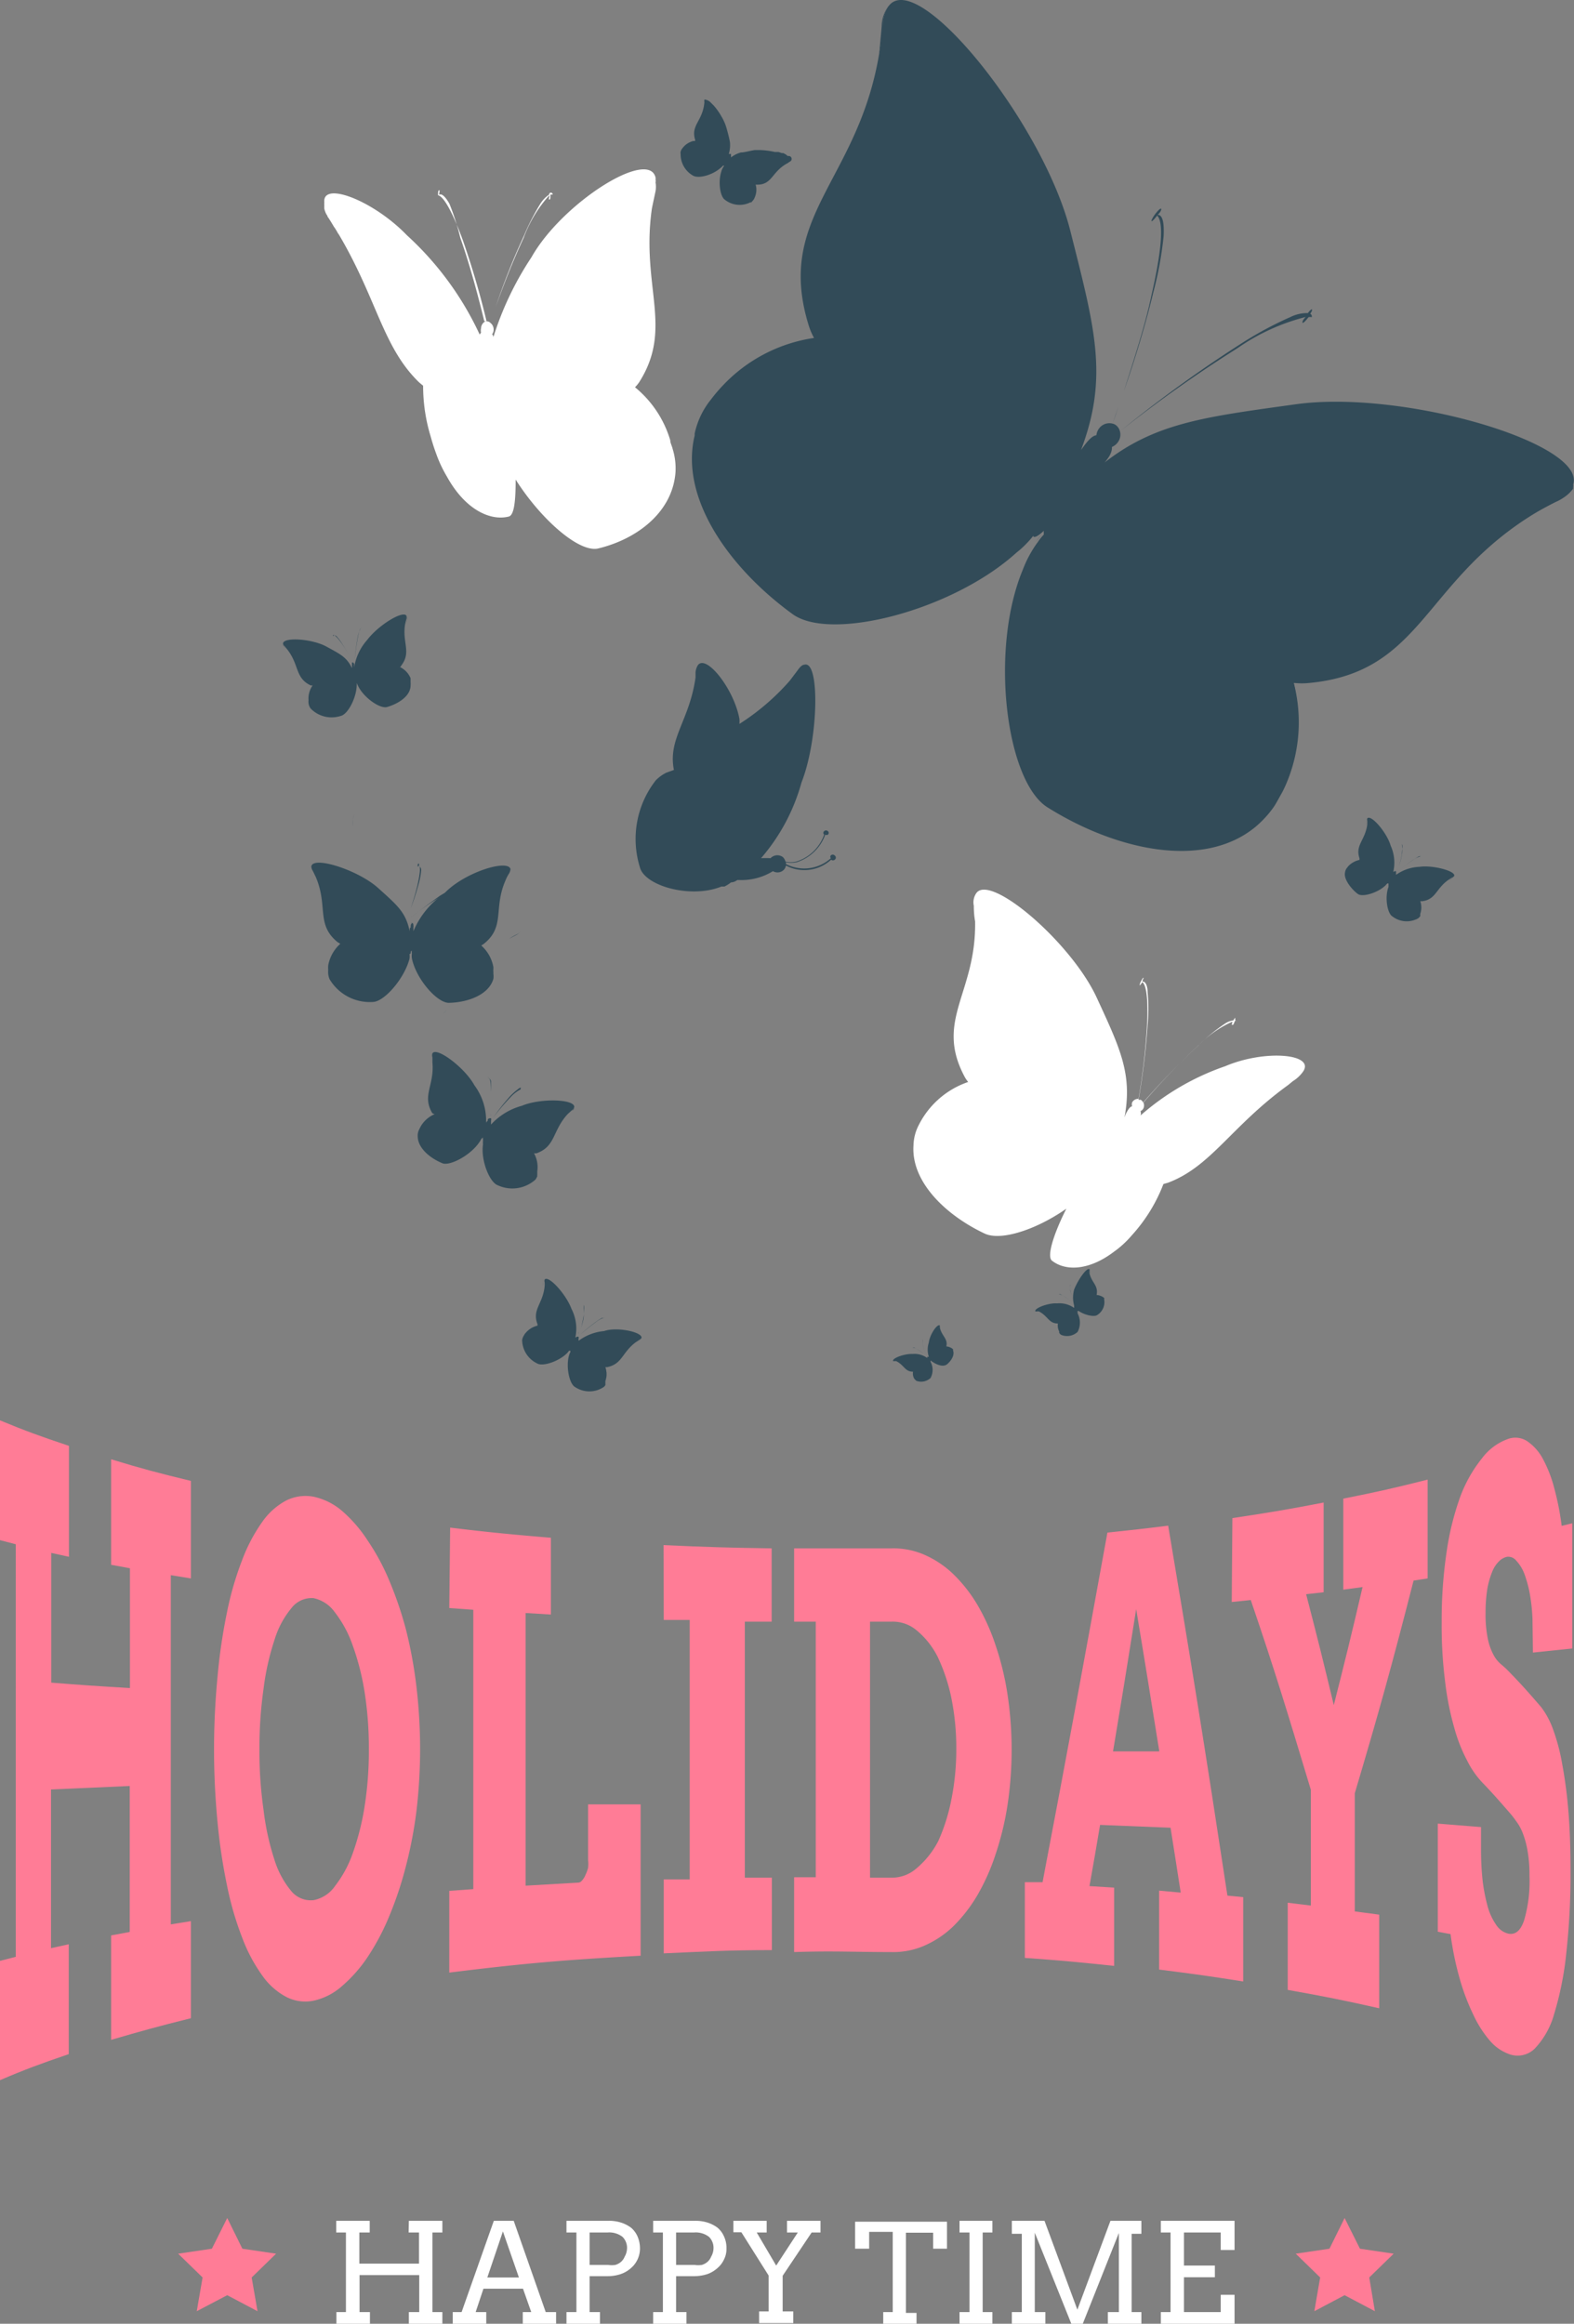 <svg xmlns="http://www.w3.org/2000/svg" viewBox="0 0 72.8 107.47"><rect x="0" y="0" width="72.8" height="107.47" fill="#808080" stroke="none"/><defs><style>.cls-1{fill:#ff7c96;}.cls-2{fill:#fff;}.cls-3{fill:#324b58;}</style></defs><title>Holidays-15</title><g id="Calque_2" data-name="Calque 2"><g id="Planche_Vacance_-_19" data-name="Planche Vacance - 19"><path class="cls-1" d="M5.14,67.49c1.41.43,2.16.63,3.69,1V73l-.93-.15V89l.93-.15v4.49c-1.53.38-2.28.59-3.69,1V89.51L6,89.35V82.6l-3.64.16V90.1l.82-.18V95c-1.34.46-2,.7-3.19,1.21V90.69l.74-.19V71.42L0,71.23V65.69c1.21.5,1.85.73,3.19,1.18V72l-.82-.18v6c1.38.11,2.11.16,3.64.25V72.53l-.87-.16Z"/><path class="cls-1" d="M14.5,92.53a1.92,1.92,0,0,1-1.27-.18,3.18,3.18,0,0,1-1.11-1,7.42,7.42,0,0,1-.92-1.74,14.47,14.47,0,0,1-.7-2.41,26.13,26.13,0,0,1-.44-2.94,35.15,35.15,0,0,1,0-6.7,26.16,26.16,0,0,1,.44-3,14.75,14.75,0,0,1,.7-2.41,7.71,7.71,0,0,1,.92-1.75,3.18,3.18,0,0,1,1.11-1,2,2,0,0,1,1.27-.18,3,3,0,0,1,1.3.64A6.39,6.39,0,0,1,17,71.24a10.36,10.36,0,0,1,1,1.85,17.06,17.06,0,0,1,.78,2.29A20.76,20.76,0,0,1,19.26,78a24.58,24.58,0,0,1,.17,2.9,24.32,24.32,0,0,1-.17,2.87,20.09,20.09,0,0,1-.51,2.63,16.74,16.74,0,0,1-.78,2.3,10.83,10.83,0,0,1-1,1.86,6.59,6.59,0,0,1-1.17,1.31A2.9,2.9,0,0,1,14.5,92.53Zm0-4.65a1.57,1.57,0,0,0,1-.66,5.36,5.36,0,0,0,.83-1.55,11.86,11.86,0,0,0,.54-2.17,16.52,16.52,0,0,0,.19-2.59,16.69,16.69,0,0,0-.19-2.61,11.74,11.74,0,0,0-.55-2.18,5.36,5.36,0,0,0-.83-1.55,1.62,1.62,0,0,0-1-.66,1.18,1.18,0,0,0-1,.45,4.2,4.2,0,0,0-.79,1.47,11.81,11.81,0,0,0-.51,2.27A19.34,19.34,0,0,0,12,80.92a18.92,18.92,0,0,0,.19,2.79A11.87,11.87,0,0,0,12.69,86a4.2,4.2,0,0,0,.79,1.47A1.17,1.17,0,0,0,14.5,87.88Z"/><path class="cls-1" d="M20.82,70.65c1.82.22,2.76.31,4.66.47v3.55l-1.17-.07V87.21l2.42-.14a.24.24,0,0,0,.19-.1.82.82,0,0,0,.16-.26,1.61,1.61,0,0,0,.12-.33,1.45,1.45,0,0,0,0-.35V83.45l2.43,0v7c-3.66.2-5.45.36-8.85.78V87.45l1.11-.08V74.45l-1.11-.08Z"/><path class="cls-1" d="M30.69,71.46c2,.09,3,.12,5,.15V75H34.45V86.84H35.7v3.35c-2,0-3,.06-5,.15V86.92l1.2,0v-12l-1.2,0Z"/><path class="cls-1" d="M36.73,71.61c1.83,0,2.72,0,4.49,0a3.58,3.58,0,0,1,1.52.29,4.54,4.54,0,0,1,1.34.89,6.82,6.82,0,0,1,1.12,1.42,9.65,9.65,0,0,1,.85,1.89,13.24,13.24,0,0,1,.55,2.27,17.27,17.27,0,0,1,0,5.11,13.71,13.71,0,0,1-.55,2.27,9.84,9.84,0,0,1-.85,1.91,7,7,0,0,1-1.12,1.44,4.54,4.54,0,0,1-1.34.89,3.58,3.58,0,0,1-1.52.29c-1.77,0-2.66-.06-4.49,0V86.82h1V75h-1ZM40.24,75V86.84h1a1.72,1.72,0,0,0,1.16-.44,4.09,4.09,0,0,0,1-1.26A8.73,8.73,0,0,0,44,83.24a11.76,11.76,0,0,0,.23-2.37A11.63,11.63,0,0,0,44,78.52a8.37,8.37,0,0,0-.63-1.89,3.81,3.81,0,0,0-1-1.25A1.71,1.71,0,0,0,41.21,75Z"/><path class="cls-1" d="M53.61,87.44l1,.09c-.19-1.21-.28-1.81-.47-3l-3.26-.13c-.19,1.14-.29,1.7-.49,2.83l1.14.07v3.62c-1.62-.17-2.45-.25-4.13-.37V87.05l.82,0c1.2-6.3,1.79-9.52,3-16.17,1.14-.12,1.7-.18,2.81-.32,1.11,6.61,1.66,10,2.74,17.11l.73.07v3.9c-1.52-.24-2.3-.35-3.89-.55ZM51.48,81h2.14c-.43-2.67-.64-4-1.07-6.58C52.12,77.12,51.91,78.43,51.48,81Z"/><path class="cls-1" d="M57,70.21c1.73-.26,2.58-.4,4.22-.72v4.15l-.81.09c.52,2,.77,3,1.28,5.13.54-2.13.81-3.22,1.33-5.46l-.89.12V69.31c1.61-.32,2.4-.5,3.9-.88V73l-.65.1c-1.06,4.14-1.61,6.1-2.72,9.84V88.4l1.13.15v4.33c-1.64-.37-2.49-.54-4.23-.85V88l1.07.13V82.78C59.52,79.11,59,77.37,57.85,74l-.88.09Z"/><path class="cls-1" d="M70.88,74.87a8.5,8.5,0,0,0-.13-1.19,5.55,5.55,0,0,0-.26-.93,1.87,1.87,0,0,0-.36-.57A.47.47,0,0,0,69.7,72a.75.75,0,0,0-.38.22,1.38,1.38,0,0,0-.31.49,3.89,3.89,0,0,0-.22.78,7,7,0,0,0-.08,1.1,5.61,5.61,0,0,0,.11,1.23,2.74,2.74,0,0,0,.27.74,1.49,1.49,0,0,0,.37.44,4.27,4.27,0,0,1,.38.36c.59.61.87.93,1.44,1.59a3.8,3.8,0,0,1,.54,1,9.22,9.22,0,0,1,.43,1.61,21.23,21.23,0,0,1,.29,2.2c.07.83.1,1.76.1,2.8a33.45,33.45,0,0,1-.2,3.8,14.69,14.69,0,0,1-.56,2.79,3.78,3.78,0,0,1-.9,1.6A1.13,1.13,0,0,1,69.8,95a2.1,2.1,0,0,1-.89-.62,5.14,5.14,0,0,1-.77-1.21,10.06,10.06,0,0,1-.63-1.67,14.25,14.25,0,0,1-.42-2.05l-.59-.11v-5l2,.16v1.08a13.07,13.07,0,0,0,.08,1.45,8.31,8.31,0,0,0,.24,1.19,2.79,2.79,0,0,0,.4.83.91.91,0,0,0,.55.38c.32.06.56-.14.72-.61a6.41,6.41,0,0,0,.25-2.06,6.32,6.32,0,0,0-.09-1.17,4.24,4.24,0,0,0-.22-.81,2.28,2.28,0,0,0-.31-.56q-.16-.23-.33-.42c-.49-.56-.73-.84-1.24-1.37a4.19,4.19,0,0,1-.69-1,7.4,7.4,0,0,1-.6-1.53,13.24,13.24,0,0,1-.42-2.12,20.54,20.54,0,0,1-.16-2.76,21.54,21.54,0,0,1,.23-3.26,12.91,12.91,0,0,1,.63-2.54,6.36,6.36,0,0,1,1-1.77,2.61,2.61,0,0,1,1.18-.89,1,1,0,0,1,.91.09,2.29,2.29,0,0,1,.73.82,6,6,0,0,1,.53,1.37,12.62,12.62,0,0,1,.34,1.73l.49-.12v5.79l-1.82.19Z"/><path class="cls-2" d="M56.67,49.31a11.7,11.7,0,0,0-3.92,2.28.28.28,0,0,0,0-.2.3.3,0,0,0,.13-.12.33.33,0,0,0,0-.29,34.61,34.61,0,0,1,2.56-2.64A5.09,5.09,0,0,1,57,47.25c0,.08-.06.15,0,.15s.06-.06.11-.16.07,0,.09,0l0,0a.13.13,0,0,0-.07-.06s0-.1,0-.11a.43.43,0,0,0-.08.12.93.93,0,0,0-.42.17,8.21,8.21,0,0,0-1.14.93A32.76,32.76,0,0,0,52.88,51s-.06-.11-.11-.13-.07,0-.11,0a33.69,33.69,0,0,0,.42-3.5,7.78,7.78,0,0,0,0-1.47c0-.34-.12-.53-.24-.5,0-.09.07-.17.05-.18s-.07.07-.12.17a.41.41,0,0,0-.06.19s.07-.06.12-.16c.21.14.28.93.22,2a30.1,30.1,0,0,1-.39,3.4.32.32,0,0,0-.3.17.37.37,0,0,0,0,.18c-.07,0-.16.09-.29.35l-.06.16c.37-2-.19-3.17-1.28-5.53-1.16-2.53-4.9-5.75-5.57-4.85a.75.75,0,0,0-.12.59q0,.39.06.72c.06,3.3-1.86,4.55-.51,7.14a1.43,1.43,0,0,0,.19.29,4,4,0,0,0-2.29,2v0a2.14,2.14,0,0,0-.24.94c-.11,1.68,1.49,3.22,3.29,4.07.76.36,2.41-.19,3.78-1.15-.59,1.17-.91,2.2-.67,2.4.6.48,1.68.49,2.86-.4a4.58,4.58,0,0,0,.84-.77l0,0h0a7.51,7.51,0,0,0,1.46-2.37l.21-.06c2-.75,2.92-2.61,5.56-4.52L59.8,50a1.61,1.61,0,0,0,.44-.4C60.91,48.74,58.53,48.52,56.67,49.31Z"/><path class="cls-2" d="M15.44,10.44l-.2-.31L15.15,10a.86.86,0,0,1,.07.1C15.3,10.2,15.37,10.32,15.44,10.44Z"/><path class="cls-2" d="M31.24,21.88a0,0,0,0,1,0,0c-.16,1.85-1.82,3.06-3.55,3.48C26.8,25.6,25,24,23.85,22.18c0,1-.07,1.65-.32,1.71-.83.21-2-.29-2.86-1.85A5.92,5.92,0,0,1,20.18,21c-.1-.27-.19-.55-.26-.81a8,8,0,0,1-.35-2.35l-.19-.16c-1.66-1.61-1.93-3.78-3.64-6.72a2,2,0,0,0-.12-.19,2.29,2.29,0,0,0-.18-.29c-.07-.12-.14-.24-.22-.36a.86.86,0,0,0-.07-.1c0-.05-.05-.09-.07-.14A1.07,1.07,0,0,1,15,9.65a1,1,0,0,1,0-.14,1,1,0,0,1,0-.15c-.1-1,2.28-.08,3.82,1.52a14.43,14.43,0,0,1,3.37,4.6.17.17,0,0,1,.06-.09.46.46,0,0,1,0-.21.37.37,0,0,1,.25-.34,38.67,38.67,0,0,0-1.1-3.75c-.44-1.2-.86-2-1.14-2.06,0,.13,0,.23,0,.23s0-.11,0-.23,0-.23.05-.23,0,.09,0,.21c.11-.08.29.08.48.42A11.37,11.37,0,0,1,21.29,11c.39,1.1.77,2.46,1.11,3.86a.22.22,0,0,1,.11,0,.25.25,0,0,1,.18.08.38.38,0,0,1,.14.33.32.32,0,0,1-.07.19.18.18,0,0,1,.06.13,14.5,14.5,0,0,1,1.76-3.69C26,9.38,30,6.86,30.32,8.21a.29.29,0,0,1,0,.09.32.32,0,0,1,0,.14,1.15,1.15,0,0,1,0,.4c-.06.29-.12.56-.17.81-.51,3.59,1,5.5-.57,8a1.5,1.5,0,0,1-.21.26A5,5,0,0,1,31,20.36c0,.13.08.26.11.4A3,3,0,0,1,31.24,21.88Z"/><path class="cls-2" d="M25.56,9v0l-.1,0v0c0,.13,0,.23-.05.23s0-.09,0-.2A6,6,0,0,0,24.22,11c-.42.9-.87,2-1.29,3.19a31.52,31.52,0,0,1,1.31-3.3A10.55,10.55,0,0,1,25,9.41,1.38,1.38,0,0,1,25.4,9c0-.09,0-.16,0-.16s0,.06,0,.14A.08.08,0,0,1,25.56,9Z"/><path class="cls-3" d="M38.6,39.56a.12.12,0,0,0-.17,0,.09.09,0,0,0,0,.13,1.84,1.84,0,0,1-2.08.27.22.22,0,0,0,0-.08,1.23,1.23,0,0,0,.49,0,2.08,2.08,0,0,0,1.33-1.28.11.11,0,0,0,.12,0,.1.1,0,0,0,0-.16.12.12,0,0,0-.17,0,.1.1,0,0,0,0,.16h0a2,2,0,0,1-1.3,1.25,1.13,1.13,0,0,1-.49,0,.45.45,0,0,0-.12-.21.43.43,0,0,0-.57.05l0,0a4.24,4.24,0,0,0-.44,0,9,9,0,0,0,1.87-3.5c.79-2,.86-5.65.14-5.45-.1,0-.21.1-.34.29l-.34.45a10.81,10.81,0,0,1-2.33,2,1.85,1.85,0,0,0,0-.23c-.25-1.38-1.53-3-1.92-2.49a.75.75,0,0,0-.11.34c0,.09,0,.15,0,.23-.28,2-1.29,2.83-1,4.28l-.34.12h0a1.79,1.79,0,0,0-.5.36,4.41,4.41,0,0,0-.74,4c.2.88,2.36,1.49,3.78.91l.14,0h0a1.72,1.72,0,0,0,.3-.19.5.5,0,0,0,.29-.11h0l0,0h.08a2.77,2.77,0,0,0,1.57-.41.41.41,0,0,0,.51-.07.37.37,0,0,0,.09-.19,1.83,1.83,0,0,0,2.09-.27.13.13,0,0,0,.17,0A.12.12,0,0,0,38.6,39.56Z"/><path class="cls-3" d="M36.52,7.48l-.08.06,0,0c-.75.39-.71,1-1.41,1h-.08a.84.84,0,0,1,0,.47,1,1,0,0,1-.09.22l-.11.13-.05,0a1.1,1.1,0,0,1-1.17-.12c-.23-.15-.32-.84-.17-1.3a.64.64,0,0,1,.08-.19.35.35,0,0,1,.06-.09,0,0,0,0,1,0,0v0l-.06,0h0a.86.86,0,0,1-.14.13c-.38.32-1,.48-1.25.33a1.13,1.13,0,0,1-.57-1,.2.2,0,0,1,0-.1.4.4,0,0,1,.08-.16,1.14,1.14,0,0,1,.15-.16.94.94,0,0,1,.36-.18l.08,0s0,0,0-.06c-.21-.68.36-.86.43-1.74a.23.23,0,0,1,0-.11.05.05,0,0,1,.05,0h0a.44.44,0,0,1,.24.13l.14.14a2.88,2.88,0,0,1,.36.51,2.25,2.25,0,0,1,.24.56c.07.25.12.45.15.62a1.38,1.38,0,0,1-.1.68.21.21,0,0,1,0-.06c0-.06.06-.07.08-.07a.06.06,0,0,1,0,0s.05,0,.07,0h0s0,0,0,0,0,0,0,.07l0,0s0,0,0,.09h0a1.33,1.33,0,0,1,.46-.23c.17,0,.38-.07.64-.11l.22,0a3.45,3.45,0,0,1,.71.09l.17,0,.15.05.07,0,0,0,.11.06.1.08A.11.11,0,0,1,36.52,7.48Z"/><path class="cls-3" d="M72.76,22.41a.28.28,0,0,1,0,.12.25.25,0,0,1,0,.07,1.65,1.65,0,0,1-.68.54c-.49.25-.94.5-1.35.76-4.93,3.14-5,7.21-10.21,7.69a3.17,3.17,0,0,1-.61,0h-.07a7.25,7.25,0,0,1-.35,4.66c-.06.14-.12.27-.19.4l-.24.43q-.1.18-.21.33l-.14.18a4.92,4.92,0,0,1-.64.65c-2.42,2-6.48,1.07-9.62-.9-1.92-1.2-2.69-7.29-1.14-11a5.28,5.28,0,0,1,.4-.83,4.78,4.78,0,0,1,.29-.44,2.53,2.53,0,0,1,.28-.35h0a.55.55,0,0,1,0-.17c-.24.22-.41.32-.48.27a.06.06,0,0,1,0-.05,4.92,4.92,0,0,1-.63.66l-.17.14c-2.94,2.66-8.56,4.11-10.33,2.84-2.9-2.1-5.25-5.35-4.54-8.27,0,0,0-.06,0-.09a3.74,3.74,0,0,1,.75-1.57,7.45,7.45,0,0,1,.57-.67,7.24,7.24,0,0,1,4.2-2.18,3.13,3.13,0,0,1-.24-.56C35.83,10,39.67,8.4,40.66,2.5c.07-.43.13-.88.17-1.35a1.65,1.65,0,0,1,.26-.86l.07-.08c1.44-1.52,7.09,5.53,8.34,10.45,1.14,4.52,1.78,6.76.5,10.15l.11-.15c.29-.4.47-.52.6-.53a.63.63,0,0,1,.12-.31.59.59,0,0,1,.62-.23h0a.38.38,0,0,1,.17.08.49.49,0,0,1,.17.25h0a.59.59,0,0,1-.1.55.63.63,0,0,1-.26.2c0,.12,0,.33-.34.72,2.36-1.84,4.65-2.11,8.82-2.69C64.88,18,73.39,20.51,72.76,22.41Z"/><path class="cls-3" d="M41.09.29a1.65,1.65,0,0,0-.26.86c0,.47-.1.92-.17,1.35q.06-.6.12-1.29A1.58,1.58,0,0,1,41.09.29Z"/><path class="cls-3" d="M48.2,24.71a2.53,2.53,0,0,0-.28.35A1.54,1.54,0,0,1,48.2,24.71Z"/><path class="cls-3" d="M59.22,36.64A3.13,3.13,0,0,1,59,37l-.05.07Z"/><path class="cls-3" d="M59.41,36.24a7.25,7.25,0,0,0,.35-4.66h.07A7.2,7.2,0,0,1,59.41,36.24Z"/><path class="cls-3" d="M72.68,22.6a1.51,1.51,0,0,1-.72.61c-.48.24-.91.47-1.31.69.41-.26.86-.51,1.35-.76A1.65,1.65,0,0,0,72.68,22.6Z"/><path class="cls-3" d="M58.63,37.58a3,3,0,0,1-.64.65A4.92,4.92,0,0,0,58.63,37.58Z"/><path class="cls-3" d="M51.73,18.8c-.08.26-.17.53-.27.79h0Z"/><path class="cls-3" d="M53.82,10.92a17,17,0,0,1-.48,2.61c-.33,1.37-.81,3-1.36,4.56.51-1.59,1-3.11,1.27-4.4.46-2,.6-3.4.27-3.72-.12.16-.24.28-.26.26s.05-.17.17-.33.24-.27.27-.25,0,.14-.16.29C53.77,9.92,53.85,10.29,53.82,10.92Z"/><path class="cls-3" d="M60.67,14.67l0,0a.33.33,0,0,0-.15,0h0c-.12.16-.24.28-.27.26s0-.13.14-.27a9.68,9.68,0,0,0-3.15,1.44,60.42,60.42,0,0,0-5.4,3.82h0a60.31,60.31,0,0,1,5.52-4,16.65,16.65,0,0,1,2.33-1.26,1.73,1.73,0,0,1,.8-.18h0c.09-.12.17-.19.19-.17s0,.09-.08.2A.14.14,0,0,1,60.67,14.67Z"/><path class="cls-3" d="M23.61,40.19s0,0,0,0v0a.49.49,0,0,1-.06.2,1.73,1.73,0,0,0-.17.33c-.57,1.3,0,2.13-1,2.93l-.12.08h0a1.74,1.74,0,0,1,.56,1s0,.07,0,.1a.49.49,0,0,0,0,.12v.1a.43.43,0,0,0,0,0,.78.78,0,0,1,0,.22c-.21.73-1.16,1.09-2.06,1.11-.55,0-1.52-1.11-1.71-2.06a.89.89,0,0,1,0-.22.56.56,0,0,1,0-.13A.37.37,0,0,1,19,44h0l0,0c0,.07,0,.12-.06.12h0a.93.93,0,0,1,0,.22v0c-.24.93-1.18,2-1.7,2a2.16,2.16,0,0,1-2-1.06v0a.87.87,0,0,1-.06-.41,1.5,1.5,0,0,1,0-.22,1.76,1.76,0,0,1,.56-1l-.13-.08c-1-.82-.43-1.65-1-3l-.14-.29a.4.4,0,0,1-.07-.21s0,0,0,0c.08-.5,2.17.17,3.09,1s1.27,1.12,1.46,2a.43.43,0,0,0,0,0c0-.11,0-.16.05-.18a.12.12,0,0,1,0-.08.13.13,0,0,1,.09-.13H19a.11.11,0,0,1,.07,0h0a.13.13,0,0,1,.05.12.19.19,0,0,1,0,.08s0,.07,0,.19a3.94,3.94,0,0,1,1.41-1.73C21.43,40.36,23.48,39.72,23.61,40.19Z"/><path class="cls-3" d="M16.39,37.68a.44.44,0,0,0-.06.21,3.11,3.11,0,0,1,0,.32c0-.09,0-.2,0-.31A.38.38,0,0,1,16.39,37.68Z"/><path class="cls-3" d="M18.12,43.6l-.07.09Z"/><path class="cls-3" d="M20.79,46.5a.59.59,0,0,1,0,.08l0,0Z"/><path class="cls-3" d="M20.84,46.4a1.76,1.76,0,0,0,.08-1.13h0A1.76,1.76,0,0,1,20.84,46.4Z"/><path class="cls-3" d="M24.06,43.09a.47.47,0,0,1-.18.15l-.32.17a2.59,2.59,0,0,1,.33-.19A.4.4,0,0,0,24.06,43.09Z"/><path class="cls-3" d="M20.65,46.72a.61.61,0,0,1-.16.16A.81.81,0,0,0,20.65,46.72Z"/><path class="cls-3" d="M19,42.17l-.06.19h0Z"/><path class="cls-3" d="M19.48,40.26a3.22,3.22,0,0,1-.12.63A11,11,0,0,1,19,42c.13-.39.24-.76.31-1.07.11-.48.15-.83.07-.9l-.06.06s0,0,0-.08.05-.07.06-.06,0,0,0,.07S19.49,40.1,19.48,40.26Z"/><path class="cls-3" d="M21.14,41.17h0s-.06.07-.07.06a.17.17,0,0,1,0-.06,2.29,2.29,0,0,0-.77.35,12.87,12.87,0,0,0-1.31.92h0c.46-.36.94-.71,1.34-1a3.58,3.58,0,0,1,.57-.3.44.44,0,0,1,.19,0h0s0,0,.05,0l0,0S21.14,41.16,21.14,41.17Z"/><path class="cls-3" d="M26.56,51.2v0h0a.26.26,0,0,1-.09.13l-.21.19c-.72.78-.55,1.5-1.45,1.82l-.11,0h0a1.32,1.32,0,0,1,.15.83s0,.05,0,.08,0,.06,0,.09a.14.14,0,0,0,0,.06l0,0a1.09,1.09,0,0,1-.08.15,1.6,1.6,0,0,1-1.74.27c-.39-.13-.8-1.17-.69-1.89a.9.9,0,0,1,0-.16l0-.09a.2.2,0,0,1,0-.08h0s0,0,0,0-.06.07-.08.07h0a.64.64,0,0,1-.08.14l0,0c-.39.6-1.32,1.1-1.69,1-.6-.24-1.16-.71-1.17-1.25v0a.63.63,0,0,1,.06-.31l.07-.14a1.35,1.35,0,0,1,.65-.58L20,51.49c-.5-.83.1-1.28,0-2.36a1.13,1.13,0,0,0,0-.25.27.27,0,0,1,0-.16v0c.18-.33,1.5.66,1.94,1.47a2.74,2.74,0,0,1,.54,1.77v0c0-.08.06-.11.08-.12a.13.13,0,0,1,0-.06.1.1,0,0,1,.1-.06h0a.1.1,0,0,1,.05,0h0a.12.12,0,0,1,0,.1.09.09,0,0,1,0,.05s0,.06,0,.14a3,3,0,0,1,1.43-.87C25,50.78,26.59,50.83,26.56,51.2Z"/><path class="cls-3" d="M20,48.72a.27.27,0,0,0,0,.16,1.13,1.13,0,0,1,0,.25l0-.23A.26.26,0,0,1,20,48.72Z"/><path class="cls-3" d="M22.34,52.7a.2.2,0,0,0,0,.08A.3.3,0,0,1,22.34,52.7Z"/><path class="cls-3" d="M24.81,54.31a.19.19,0,0,1,0,.07v0S24.8,54.34,24.81,54.31Z"/><path class="cls-3" d="M24.83,54.23a1.32,1.32,0,0,0-.15-.83h0A1.29,1.29,0,0,1,24.83,54.23Z"/><path class="cls-3" d="M26.55,51.23c0,.05,0,.09-.1.14l-.2.18.21-.19A.26.26,0,0,0,26.55,51.23Z"/><path class="cls-3" d="M24.75,54.5a.53.53,0,0,1-.08.15A1.09,1.09,0,0,0,24.75,54.5Z"/><path class="cls-3" d="M22.69,51.5a.76.76,0,0,1,0,.15h0S22.69,51.55,22.69,51.5Z"/><path class="cls-3" d="M22.71,50a3.14,3.14,0,0,1,0,.48c0,.26,0,.56,0,.87,0-.31,0-.59,0-.83s0-.63-.12-.67a.3.3,0,0,1,0,.06s0,0,0-.07,0-.06,0-.06a.21.21,0,0,1,0,.06S22.69,49.91,22.71,50Z"/><path class="cls-3" d="M24.08,50.38h0s0,.06,0,0l0,0a1.72,1.72,0,0,0-.49.39,9.79,9.79,0,0,0-.78.92h0a10.19,10.19,0,0,1,.79-1,3,3,0,0,1,.36-.32.28.28,0,0,1,.13-.07h0s0,0,0,0a.1.1,0,0,1,0,0A0,0,0,0,1,24.08,50.38Z"/><path class="cls-3" d="M29.67,61.88h0a.24.24,0,0,1-.09.08l-.18.12c-.64.48-.61,1-1.32,1.15H28a1,1,0,0,1,0,.64L28,64l0,.06a.08.08,0,0,1,0,0l0,0a.34.34,0,0,1-.08.09,1.19,1.19,0,0,1-1.32,0c-.28-.15-.44-1-.27-1.5a.37.37,0,0,1,.05-.11l0-.07,0,0h0v0l-.06,0h0l-.08.1,0,0c-.38.39-1.13.64-1.39.49a1.22,1.22,0,0,1-.7-1.09h0a.57.57,0,0,1,.09-.22.36.36,0,0,1,.07-.1,1,1,0,0,1,.55-.34.43.43,0,0,0,0-.07c-.26-.68.25-.93.33-1.75a1.15,1.15,0,0,0,0-.19.21.21,0,0,1,0-.12h0c.18-.22,1,.69,1.24,1.35a2,2,0,0,1,.17,1.38v0c0-.06.06-.08.08-.08a.06.06,0,0,1,0,0,.07.07,0,0,1,.08,0h0s0,0,0,0h0a.11.11,0,0,1,0,.08l0,0s0,0,0,.1a2.34,2.34,0,0,1,1.18-.45C28.54,61.35,29.73,61.61,29.67,61.88Z"/><path class="cls-3" d="M25.12,59.16a.21.21,0,0,0,0,.12,1.15,1.15,0,0,1,0,.19v-.18A.33.33,0,0,1,25.12,59.16Z"/><path class="cls-3" d="M26.33,62.43l0,0Z"/><path class="cls-3" d="M28,64l0,.05h0Z"/><path class="cls-3" d="M28,63.9a1,1,0,0,0,0-.64h0A1.08,1.08,0,0,1,28,63.9Z"/><path class="cls-3" d="M29.66,61.9a.3.3,0,0,1-.1.09l-.17.11.18-.12A.24.24,0,0,0,29.66,61.9Z"/><path class="cls-3" d="M27.88,64.09a.24.24,0,0,1-.08.09A.34.34,0,0,0,27.88,64.09Z"/><path class="cls-3" d="M26.75,61.59a.23.23,0,0,1,0,.11h0Z"/><path class="cls-3" d="M27,60.49a1.78,1.78,0,0,1,0,.36c0,.19-.08.41-.14.64.06-.22.1-.44.13-.61s.05-.48,0-.52a.07.07,0,0,1,0,0s0,0,0,0a.07.07,0,0,1,0,0s0,0,0,0S27,60.4,27,60.49Z"/><path class="cls-3" d="M27.94,60.94h0l0,0s0,0,0,0a1.26,1.26,0,0,0-.41.23c-.21.15-.46.35-.71.57h0a8.2,8.2,0,0,1,.72-.59,2.2,2.2,0,0,1,.31-.2l.1,0h0l0,0a0,0,0,0,1,0,0Z"/><path class="cls-3" d="M43.47,61.3h0s0,0,0,0a.36.36,0,0,0,0,.11c.1.4.38.5.3.86l0,0h0a.53.53,0,0,1,.31.13l0,0,0,0,0,0h0l0,.06c.08.2-.07.46-.27.63s-.55,0-.77-.17l0,0,0,0v0h0s0,0,0,0h0l0,.06v0a.79.79,0,0,1,0,.75.64.64,0,0,1-.66.13h0l-.09-.09,0,0a.48.48,0,0,1-.06-.33h0c-.38,0-.4-.3-.78-.49l-.08,0-.06,0h0c-.07-.13.53-.35.89-.33a1,1,0,0,1,.69.19h0a.1.1,0,0,1,0-.06h0a0,0,0,0,1,0,0h.07v0s0,0,0,0a1.06,1.06,0,0,1,0-.66C43,61.73,43.35,61.21,43.47,61.3Z"/><path class="cls-3" d="M41.28,63l.06,0,.08,0-.08,0Z"/><path class="cls-3" d="M43.09,63v0Z"/><path class="cls-3" d="M44.13,62.52l0,0h0Z"/><path class="cls-3" d="M44.11,62.5a.53.53,0,0,0-.31-.13h0A.53.53,0,0,1,44.11,62.5Z"/><path class="cls-3" d="M43.48,61.31a.08.08,0,0,1,0,.06s0,.07,0,.1a.36.36,0,0,1,0-.11S43.49,61.32,43.48,61.31Z"/><path class="cls-3" d="M44.18,62.58l0,.06Z"/><path class="cls-3" d="M42.76,62.64l.05,0h0Z"/><path class="cls-3" d="M42.28,62.32l.16.09a2.31,2.31,0,0,1,.28.19,3.16,3.16,0,0,0-.27-.18.52.52,0,0,0-.24-.1,0,0,0,0,1,0,0l0,0a0,0,0,0,1,0,0l0,0S42.24,62.31,42.28,62.32Z"/><path class="cls-3" d="M42.68,61.94h0v0l0,0a1,1,0,0,0,0,.25,3.74,3.74,0,0,0,.14.45h0a3.85,3.85,0,0,1-.14-.46.93.93,0,0,1,0-.19.07.07,0,0,1,0,0h0a0,0,0,0,1,0,0h0Z"/><path class="cls-3" d="M50.39,58.7h0a.14.14,0,0,1,0,.07l0,.12c.11.45.42.56.33,1a.08.08,0,0,1,0,0h0a.64.64,0,0,1,.35.14l0,0,0,0,0,0h0l0,.07a.7.7,0,0,1-.31.71c-.14.12-.62,0-.87-.18,0,0,0,0-.05,0l0,0,0,0h0s0,0,0,.05h0l0,.06v0a.92.92,0,0,1,0,.86.72.72,0,0,1-.75.14h0a.24.24,0,0,1-.1-.1l0-.06a.61.61,0,0,1-.06-.37h0c-.43,0-.45-.34-.88-.56l-.1,0a.09.09,0,0,1-.06,0h0c-.08-.14.6-.4,1-.37a1.18,1.18,0,0,1,.79.21h0s0,0,0-.06l0,0s0,0,0-.05h0l0,0s0,0,0,0l0,0a1.43,1.43,0,0,1,0-.74C49.86,59.19,50.26,58.61,50.39,58.7Z"/><path class="cls-3" d="M47.92,60.57a.09.09,0,0,0,.06,0l.1,0-.09,0S47.93,60.59,47.92,60.57Z"/><path class="cls-3" d="M50,60.63l0,0Z"/><path class="cls-3" d="M51.15,60.09l0,0h0Z"/><path class="cls-3" d="M51.12,60.06a.64.64,0,0,0-.35-.14h0A.58.58,0,0,1,51.12,60.06Z"/><path class="cls-3" d="M50.41,58.71a.24.24,0,0,1,0,.07.5.5,0,0,0,0,.12l0-.12A.14.14,0,0,0,50.41,58.71Z"/><path class="cls-3" d="M51.2,60.15l0,.07Z"/><path class="cls-3" d="M49.6,60.22a.1.1,0,0,1,0,0h0Z"/><path class="cls-3" d="M49.05,59.86l.19.1.31.22-.3-.21a.62.62,0,0,0-.28-.11s0,0,0,0l0,0v0l0,0S49,59.85,49.05,59.86Z"/><path class="cls-3" d="M49.51,59.43h0s0,0,0,0h0a.78.78,0,0,0,0,.27,3.26,3.26,0,0,0,.16.51h0a5.19,5.19,0,0,1-.17-.52c0-.08,0-.16,0-.21s0,0,0-.06h0v0h0Z"/><path class="cls-3" d="M67.26,40.51s0,0,0,0h0a.19.19,0,0,1-.08.07,1,1,0,0,0-.17.1c-.6.41-.59.92-1.23,1h-.09a.89.89,0,0,1,0,.58.17.17,0,0,0,0,.05l0,.06,0,0v0l-.08.09a1.08,1.08,0,0,1-1.2-.07c-.25-.14-.37-.9-.19-1.37l0-.1,0-.06,0,0h0s0,0,0,0,0,0-.06,0h0l-.08.09,0,0c-.35.34-1.05.55-1.27.4s-.68-.65-.6-1h0a.42.42,0,0,1,.08-.2l.07-.09a1,1,0,0,1,.52-.29.25.25,0,0,1,0-.07c-.21-.62.26-.83.36-1.57,0-.06,0-.11,0-.17a.16.16,0,0,1,0-.11h0c.17-.2.91.66,1.08,1.26a1.9,1.9,0,0,1,.11,1.26h0c0-.06.06-.07.07-.07l0,0a.06.06,0,0,1,.07,0h0s0,0,0,0h0s0,0,0,.07l0,0s0,0,0,.09a2,2,0,0,1,1.08-.37C66.26,40,67.33,40.28,67.26,40.51Z"/><path class="cls-3" d="M63.22,37.9a.16.16,0,0,0,0,.11c0,.06,0,.11,0,.17a.86.86,0,0,1,0-.16A.17.17,0,0,1,63.22,37.9Z"/><path class="cls-3" d="M64.21,40.91l0,0Z"/><path class="cls-3" d="M65.64,42.34l0,0h0Z"/><path class="cls-3" d="M65.66,42.29a.89.89,0,0,0,0-.58h0A1,1,0,0,1,65.66,42.29Z"/><path class="cls-3" d="M67.25,40.54a.24.24,0,0,1-.09.08l-.16.09a1,1,0,0,1,.17-.1A.19.19,0,0,0,67.25,40.54Z"/><path class="cls-3" d="M65.57,42.46a.36.36,0,0,1-.08.09Z"/><path class="cls-3" d="M64.63,40.16l0,.1h0A1,1,0,0,1,64.63,40.16Z"/><path class="cls-3" d="M64.85,39.17a1.57,1.57,0,0,1,0,.32,3.83,3.83,0,0,1-.15.58,5.08,5.08,0,0,0,.14-.56c0-.24.06-.42,0-.46s0,0,0,0,0,0,0,0l0,0a.06.06,0,0,1,0,0S64.85,39.09,64.85,39.17Z"/><path class="cls-3" d="M65.72,39.6h0l0,0,0,0a1.17,1.17,0,0,0-.39.19,7.18,7.18,0,0,0-.65.5h0a8.25,8.25,0,0,1,.67-.52l.28-.17s.08,0,.1,0h0s0,0,0,0a0,0,0,0,0,0,0Z"/><path class="cls-3" d="M18.8,28.48h0a.76.76,0,0,1,0,.14,2,2,0,0,0-.06.23c-.15.87.3,1.3-.18,1.93a.13.13,0,0,1-.06.07h0a1,1,0,0,1,.49.52l0,.06,0,.07s0,0,0,.06v0a.66.66,0,0,1,0,.14c0,.48-.54.84-1.09,1-.33.09-1.09-.44-1.35-1a.5.5,0,0,1-.05-.13.19.19,0,0,1,0-.08s0,0,0-.06h0s0,0,0,0,0,.08,0,.08h0a.66.66,0,0,1,0,.14v0c0,.61-.41,1.39-.74,1.46a1.35,1.35,0,0,1-1.39-.34h0a.52.52,0,0,1-.1-.25.51.51,0,0,1,0-.13,1.05,1.05,0,0,1,.19-.69l-.09,0c-.73-.35-.52-.94-1.08-1.66l-.13-.16a.2.2,0,0,1-.07-.11v0c0-.32,1.34-.23,2,.13s.94.49,1.19,1a0,0,0,0,0,0,0c0-.08,0-.11,0-.12a.13.13,0,0,1,0-.05s0-.08,0-.09h0l0,0h.05a.13.13,0,0,1,.05.07.09.09,0,0,1,0,.05s0,0,0,.11a2.51,2.51,0,0,1,.6-1.27C17.5,28.91,18.65,28.21,18.8,28.48Z"/><path class="cls-3" d="M13.07,29.78a.2.2,0,0,0,.07.11l.13.16-.13-.15A.17.17,0,0,1,13.07,29.78Z"/><path class="cls-3" d="M16.54,31.48s0,0,0,.06A.14.14,0,0,1,16.54,31.48Z"/><path class="cls-3" d="M19,31.46s0,0,0,.06h0Z"/><path class="cls-3" d="M19,31.4a1,1,0,0,0-.49-.52h0A1.13,1.13,0,0,1,19,31.4Z"/><path class="cls-3" d="M18.82,28.5a.27.27,0,0,1,0,.15l-.06.22a2,2,0,0,1,.06-.23A.76.76,0,0,0,18.82,28.5Z"/><path class="cls-3" d="M19.06,31.62a.71.71,0,0,1,0,.14A.66.66,0,0,0,19.06,31.62Z"/><path class="cls-3" d="M16.24,30.47l.06.12h0Z"/><path class="cls-3" d="M15.57,29.43a2.64,2.64,0,0,1,.24.32c.12.18.25.4.38.62-.13-.22-.25-.42-.37-.59s-.32-.42-.39-.41,0,.05,0,.05l0-.05v-.06s0,0,0,.05S15.5,29.36,15.57,29.43Z"/><path class="cls-3" d="M16.69,29h0a.18.18,0,0,1,0,.05s0,0,0,0a1.36,1.36,0,0,0-.16.5,8.58,8.58,0,0,0-.12,1h0a9.31,9.31,0,0,1,.13-1,2.28,2.28,0,0,1,.09-.39.36.36,0,0,1,.06-.11h0s0,0,0,0,0,0,0,0Z"/><polygon class="cls-1" points="10.51 102.58 11.21 104 12.77 104.23 11.64 105.33 11.91 106.89 10.51 106.15 9.1 106.89 9.37 105.33 8.24 104.23 9.8 104 10.51 102.58"/><polygon class="cls-1" points="62.19 102.58 62.9 104 64.46 104.23 63.33 105.33 63.59 106.89 62.19 106.15 60.79 106.89 61.06 105.33 59.93 104.23 61.49 104 62.19 102.58"/><path class="cls-2" d="M18.91,102.71h1.55v.54H20v3.68h.46v.54H18.91v-.54h.48v-1.71H16.63v1.71h.48v.54H15.56v-.54H16v-3.68h-.45v-.54h1.55v.54h-.48v1.44h2.76v-1.44h-.48Z"/><path class="cls-2" d="M24.18,106.93h.39l-.38-1.08H22.36L22,106.93h.49v.54H20.94v-.54h.41l1.49-4.22h.92l1.48,4.22h.48v.54H24.18Zm-1.64-1.6H24l-.74-2.13Z"/><path class="cls-2" d="M26.2,102.71h1.93a1.83,1.83,0,0,1,.59.08,1.6,1.6,0,0,1,.47.24,1.12,1.12,0,0,1,.3.41,1.4,1.4,0,0,1,.11.56,1.21,1.21,0,0,1-.11.49,1.17,1.17,0,0,1-.3.4,1.37,1.37,0,0,1-.47.28,1.89,1.89,0,0,1-.6.1h-.85v1.66h.48v.54H26.2v-.54h.46v-3.68H26.2Zm1.07.54v1.5h.86a1.14,1.14,0,0,0,.33,0,.72.72,0,0,0,.26-.14.61.61,0,0,0,.17-.24A.79.79,0,0,0,29,104a.71.71,0,0,0-.21-.55,1,1,0,0,0-.69-.2Z"/><path class="cls-2" d="M30.21,102.71h1.92a1.83,1.83,0,0,1,.59.08,1.6,1.6,0,0,1,.47.24,1.12,1.12,0,0,1,.3.41,1.25,1.25,0,0,1,.11.56,1.06,1.06,0,0,1-.11.49,1.17,1.17,0,0,1-.3.4,1.42,1.42,0,0,1-.46.28,2,2,0,0,1-.61.1h-.85v1.66h.48v.54H30.21v-.54h.45v-3.68h-.45Zm1.06.54v1.5h.86a1.14,1.14,0,0,0,.33,0,.72.72,0,0,0,.26-.14.61.61,0,0,0,.17-.24A.79.79,0,0,0,33,104a.71.71,0,0,0-.21-.55,1,1,0,0,0-.69-.2Z"/><path class="cls-2" d="M33.92,102.71h1.54v.54H35l.9,1.53,1-1.53h-.5v-.54h1.55v.54h-.41l-1.34,2v1.65h.49v.54H35.11v-.54h.44v-1.66l-1.26-2h-.37Z"/><path class="cls-2" d="M40.85,106.93h.44v-3.71H40.2V104h-.65v-1.25H43.8V104h-.64v-.74H41.9v3.71h.49v.54H40.85Z"/><path class="cls-2" d="M44.38,102.71H45.9v.54h-.45v3.68h.45v.54H44.38v-.54h.46v-3.68h-.46Z"/><path class="cls-2" d="M46.8,106.93h.46v-3.62H46.8v-.6h1.51l1.52,4.11,1.53-4.11h1.43v.6h-.45v3.62h.45v.54H51.24v-.54h.51v-3.66l-1.67,4.2h-.53l-1.69-4.21v3.67h.49v.54H46.8Z"/><path class="cls-2" d="M53.69,102.71H57.1v1.35h-.64v-.81h-1.7v1.53h1.43v.54H54.76v1.61h1.7v-.8h.64v1.34H53.69v-.54h.45v-3.68h-.45Z"/></g></g></svg>